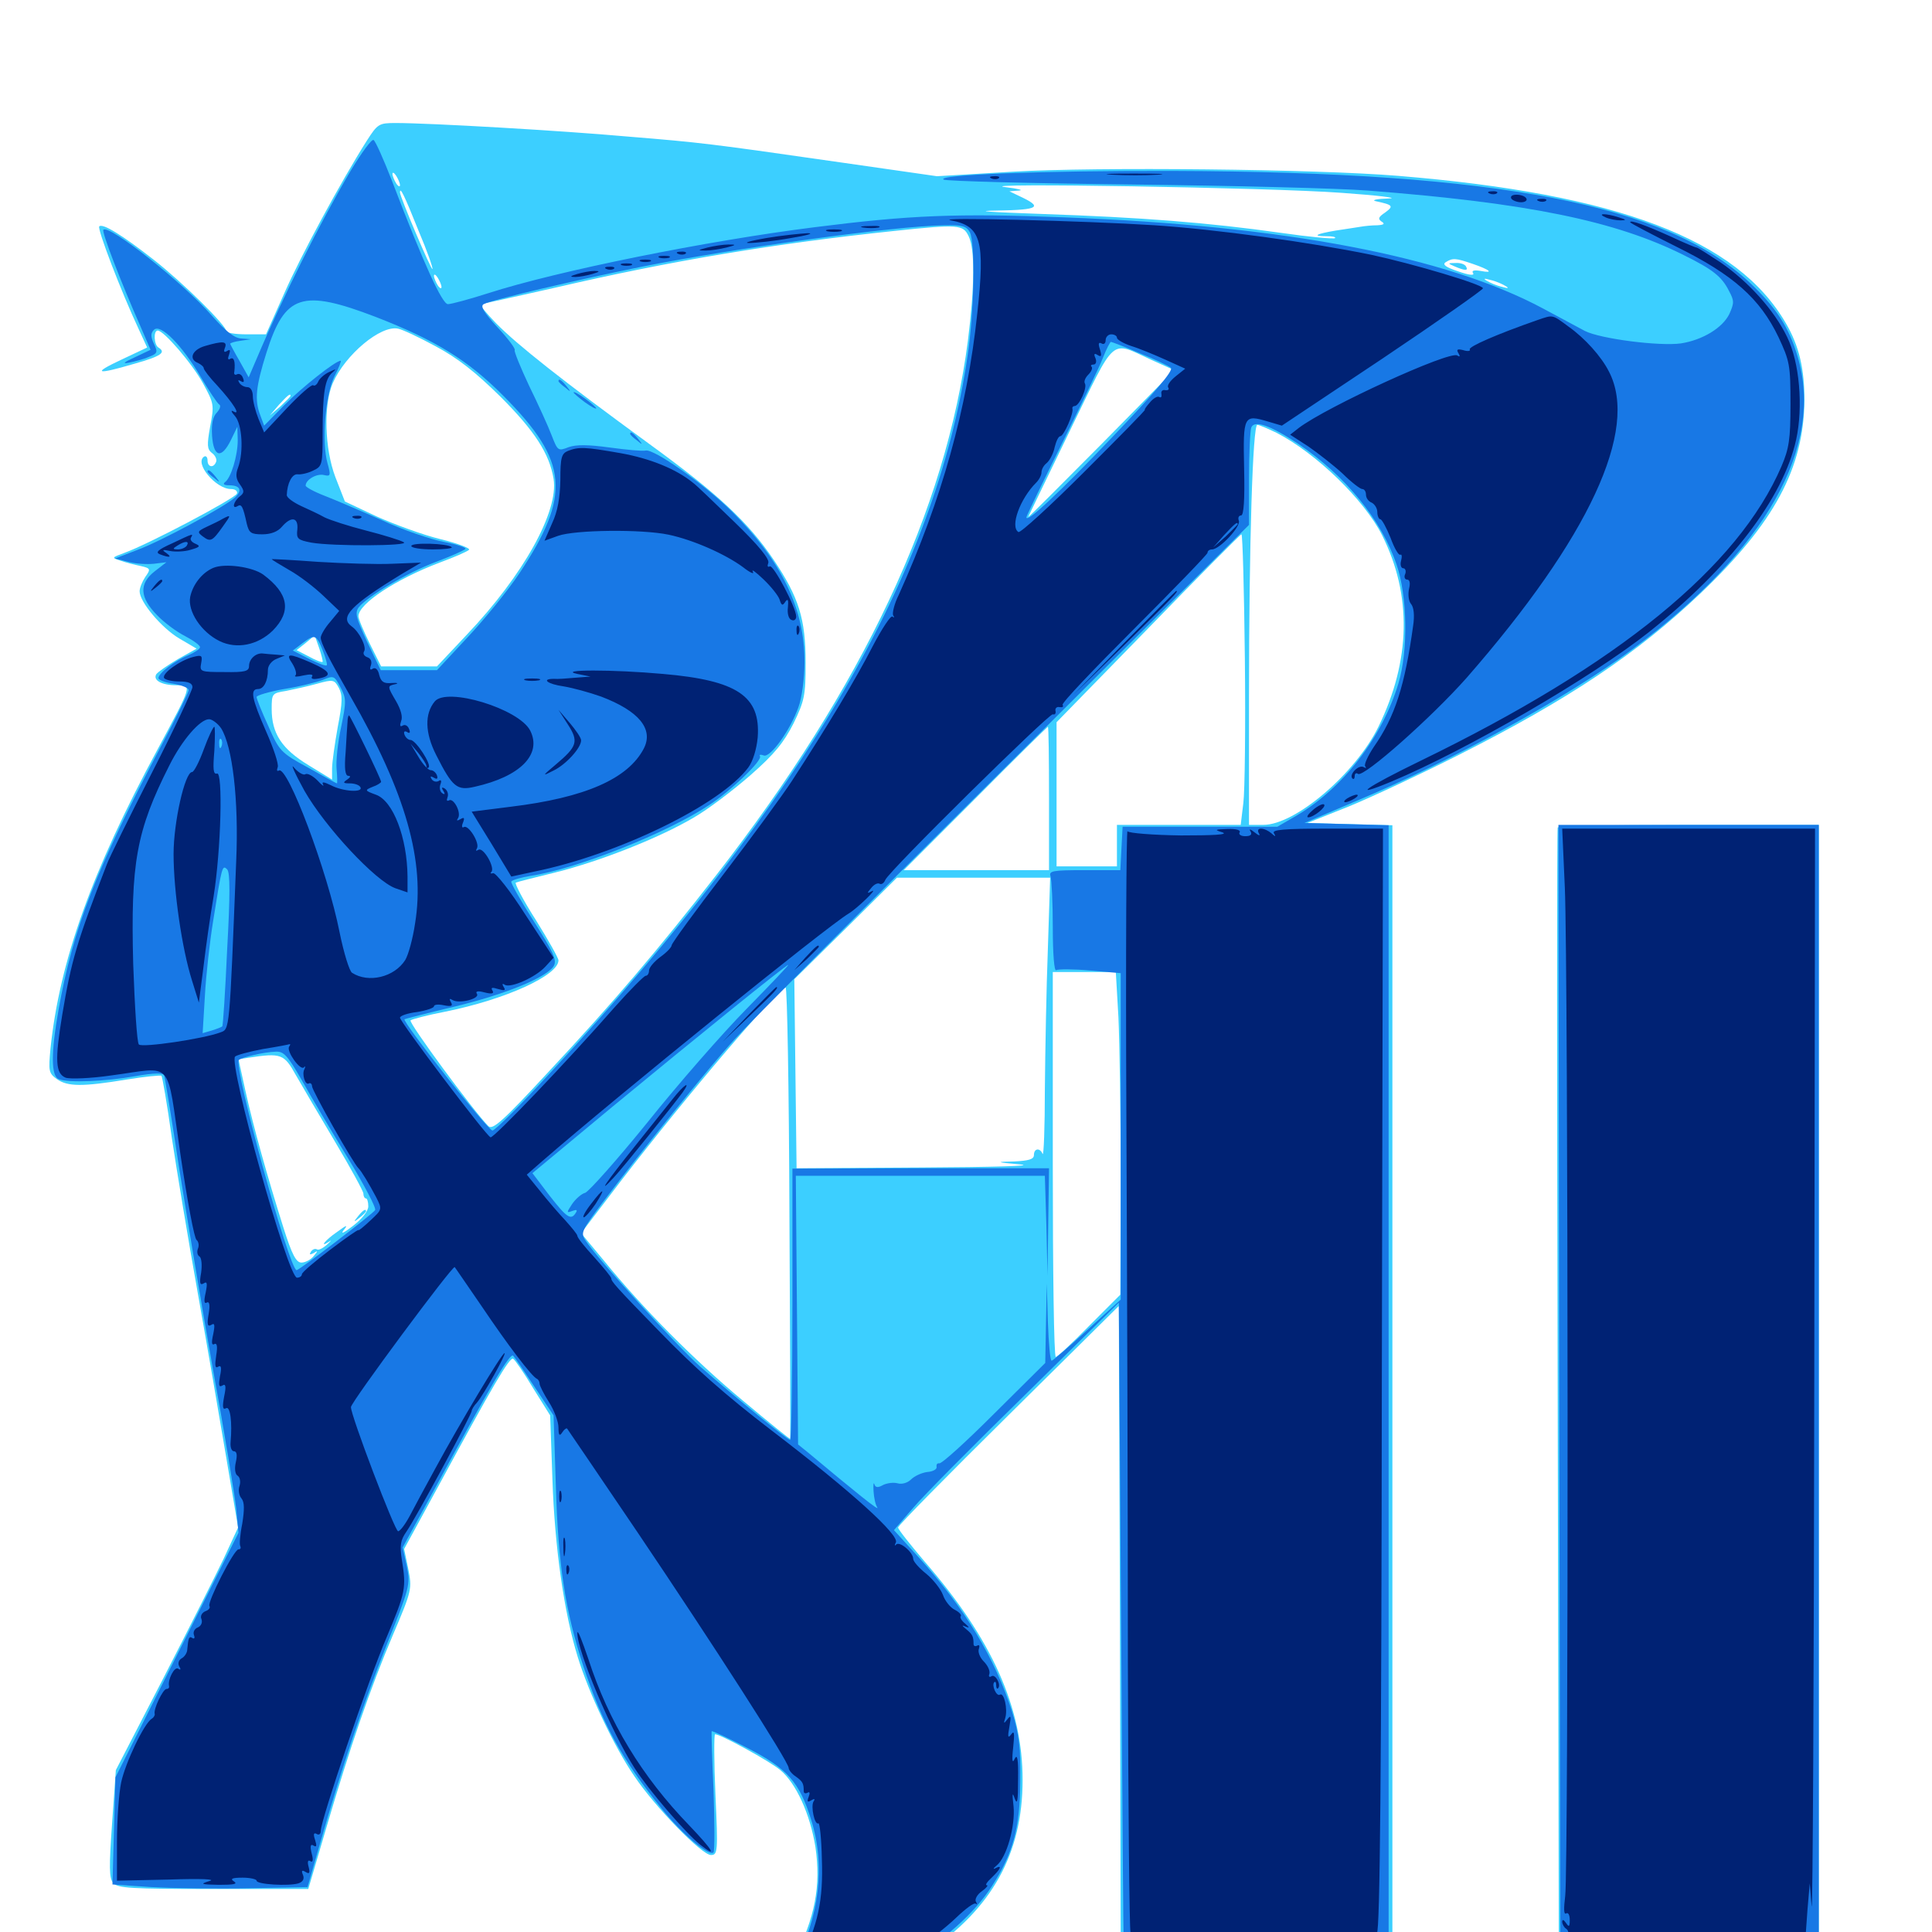 <svg xmlns="http://www.w3.org/2000/svg" viewBox="0 -1000 1000 1000">
	<path fill="#3ccfff" d="M189.844 -927.148C176.367 -905.859 155.664 -867.578 147.07 -848.047L137.695 -826.953H127.539C121.875 -826.953 117.188 -827.734 117.188 -828.516C117.188 -831.445 94.727 -853.711 79.492 -865.625C63.281 -878.32 53.125 -884.57 51.367 -882.812C50.195 -881.641 62.891 -848.633 71.68 -829.883L76.172 -820.117L62.891 -813.867C47.461 -806.641 49.609 -805.859 69.531 -811.719C83.398 -815.625 86.133 -817.578 82.031 -820.117C79.688 -821.484 79.297 -828.906 81.641 -828.906C84.766 -828.906 99.414 -811.914 105.078 -801.562C110.742 -791.211 110.938 -790.43 108.789 -779.297C107.031 -769.531 107.227 -767.578 109.57 -765.625C111.328 -764.453 112.305 -762.305 111.914 -761.133C110.742 -757.617 107.422 -758.008 107.422 -761.719C107.422 -763.281 106.641 -764.258 105.664 -763.672C100.391 -760.352 111.719 -746.875 119.531 -746.875C121.68 -746.875 123.047 -745.898 122.656 -744.531C121.68 -741.992 76.562 -718.164 64.453 -713.867C57.617 -711.328 57.617 -711.328 62.5 -709.766C65.234 -708.789 69.922 -707.617 72.852 -707.031C77.93 -705.859 78.125 -705.469 75.195 -701.367C73.633 -699.023 72.266 -695.703 72.266 -693.945C72.266 -688.477 83.594 -675 92.773 -669.531L101.758 -664.258L91.992 -658.789C86.719 -655.664 81.641 -652.148 80.859 -650.977C79.102 -647.852 83.789 -645.312 91.406 -645.312C99.609 -645.312 99.609 -645.703 81.445 -611.914C47.461 -549.023 30.859 -502.344 26.172 -457.617C25 -445.508 25.195 -444.531 29.492 -441.406C35.156 -437.5 42.773 -437.5 65.43 -441.211C75 -442.773 83.203 -443.555 83.594 -443.164C83.984 -442.773 86.523 -428.516 88.867 -411.523C91.406 -394.531 97.461 -358.203 102.344 -330.859C107.227 -303.516 113.867 -264.844 117.188 -245.117L123.242 -209.375L115.82 -193.359C111.719 -184.766 97.461 -156.445 84.18 -130.664L59.961 -83.789L58.008 -56.055C56.445 -33.984 56.445 -27.734 58.594 -25.391C60.742 -22.656 67.969 -22.266 110.352 -22.266H159.57L168.945 -54.102C181.25 -95.898 191.406 -125.586 203.516 -154.102C213.281 -176.953 213.281 -177.734 211.328 -187.891L209.18 -198.242L226.953 -230.859C255.078 -282.812 263.867 -297.852 265.625 -296.68C266.602 -296.094 271.289 -289.258 275.977 -281.445L284.766 -267.383L285.938 -234.18C287.109 -199.023 291.992 -165.039 299.023 -142.383C304.688 -123.828 317.969 -95.703 328.32 -80.664C339.062 -64.648 363.281 -39.844 367.969 -39.844C371.484 -39.844 371.68 -41.406 370.312 -71.094C369.531 -88.281 369.531 -102.344 370.117 -102.344C373.047 -102.344 398.633 -88.281 403.906 -83.789C412.109 -76.953 419.336 -60.938 422.07 -43.945C425 -24.023 421.875 -7.422 410.938 14.258C403.32 29.102 402.539 31.445 405.078 33.984C411.914 40.82 454.297 27.539 479.492 10.742C513.477 -11.914 529.297 -40.625 529.297 -78.711C529.297 -116.211 513.477 -151.562 478.711 -191.602C471.094 -200.586 464.844 -208.398 464.844 -209.375C464.844 -210.352 490.625 -236.523 522.07 -267.578L579.102 -324.023L579.688 -159.57L580.078 5.078H650.391H720.703V-283.984V-572.852L698.828 -573.438L676.758 -574.023L698.242 -582.617C710.156 -587.5 735.547 -599.414 754.883 -609.18C812.109 -638.086 847.656 -661.914 880.273 -692.969C918.359 -729.297 933.594 -757.617 933.984 -792.773C933.984 -808.984 931.25 -820.898 924.414 -832.617C899.219 -876.172 837.5 -899.609 723.633 -908.984C681.055 -912.5 567.773 -913.672 524.219 -911.133L484.961 -908.789L437.305 -915.625C366.602 -925.781 363.281 -926.172 325.195 -929.297C290.43 -932.422 222.266 -936.328 204.883 -936.328C196.094 -936.328 195.508 -935.938 189.844 -927.148ZM236.914 -931.055C238.086 -931.641 236.719 -932.031 233.398 -932.031C230.273 -932.031 229.102 -931.641 231.055 -931.055C232.812 -930.664 235.547 -930.664 236.914 -931.055ZM275.977 -929.102C278.32 -929.492 275.977 -929.883 270.508 -929.883C265.234 -929.883 263.086 -929.492 266.211 -929.102C269.141 -928.711 273.438 -928.711 275.977 -929.102ZM303.32 -927.148C304.492 -927.734 303.125 -928.125 299.805 -928.125C296.68 -928.125 295.508 -927.734 297.461 -927.148C299.219 -926.758 301.953 -926.758 303.32 -927.148ZM207.031 -904.102C207.031 -903.125 206.055 -903.516 205.078 -905.078C204.102 -906.641 203.125 -908.984 203.125 -909.961C203.125 -911.133 204.102 -910.547 205.078 -908.984C206.055 -907.422 207.031 -905.273 207.031 -904.102ZM694.336 -900.195C713.672 -898.828 724.609 -897.461 718.75 -897.266C712.891 -897.07 709.766 -896.484 711.914 -895.898C721.094 -893.945 721.484 -893.359 716.992 -890.039C713.477 -887.695 713.086 -886.719 715.039 -885.352C716.992 -884.18 716.406 -883.594 712.891 -883.398C710.156 -883.398 706.25 -883.008 704.102 -882.617C701.953 -882.227 696.289 -881.445 691.406 -880.664C681.055 -878.906 678.906 -877.734 686.523 -877.734C689.648 -877.734 691.602 -877.344 691.016 -876.758C690.43 -876.172 677.734 -877.344 662.891 -879.492C625.586 -884.766 590.82 -887.5 539.062 -889.258C511.719 -890.234 503.125 -890.82 516.211 -891.016C538.086 -891.406 540.039 -892.773 527.344 -898.633L522.461 -900.977L527.344 -901.367C530.078 -901.562 526.953 -902.344 520.508 -903.125C500.391 -905.469 657.422 -902.93 694.336 -900.195ZM216.602 -880.664C221.094 -870.117 224.219 -861.133 223.828 -860.742C223.242 -859.961 207.031 -898.047 207.031 -900.391C207.031 -903.516 209.18 -899.219 216.602 -880.664ZM425.195 -884.375C425.977 -884.961 424.805 -885.547 422.656 -885.352C420.508 -885.352 419.922 -884.766 421.484 -884.18C422.852 -883.594 424.609 -883.789 425.195 -884.375ZM501.367 -877.734C504.688 -871.094 504.492 -851.562 500.977 -823.633C489.648 -736.133 446.68 -644.727 370.898 -547.266C340.625 -508.398 317.773 -481.445 284.18 -445.508C260.156 -419.531 254.883 -414.844 252.734 -417.188C245.312 -424.609 211.328 -470.703 212.5 -471.875C213.281 -472.461 221.289 -474.609 230.469 -476.367C261.523 -482.617 289.062 -495.117 289.062 -502.93C289.062 -504.102 283.789 -513.477 277.344 -523.828C270.703 -534.18 266.211 -542.969 266.992 -543.164C267.773 -543.555 277.148 -545.898 287.5 -548.438C310.938 -554.297 341.406 -566.406 358.984 -576.758C366.211 -580.859 379.297 -590.82 388.281 -598.633C400.977 -609.766 405.664 -615.625 410.742 -625.586C416.406 -637.305 416.992 -640.039 416.992 -657.031C416.992 -679.688 413.477 -690.82 400.391 -710.352C387.305 -729.688 371.484 -744.531 335.938 -770.312C291.211 -802.93 267.773 -821.484 256.836 -832.617C251.562 -838.086 247.852 -842.578 248.633 -842.578C249.414 -842.578 266.992 -846.484 287.695 -851.172C347.266 -865.039 401.562 -874.023 462.891 -880.469C496.289 -883.984 498.438 -883.789 501.367 -877.734ZM699.805 -874.414C700.977 -875 700 -875.391 697.266 -875.391C694.531 -875.391 693.555 -875 694.922 -874.414C696.094 -874.023 698.438 -874.023 699.805 -874.414ZM711.523 -872.461C712.695 -873.047 711.328 -873.438 708.008 -873.438C704.883 -873.438 703.711 -873.047 705.664 -872.461C707.422 -872.07 710.156 -872.07 711.523 -872.461ZM729.883 -872.656C730.664 -873.242 729.492 -873.828 727.344 -873.633C725.195 -873.633 724.609 -873.047 726.172 -872.461C727.539 -871.875 729.297 -872.07 729.883 -872.656ZM720.117 -870.703C720.898 -871.289 719.727 -871.875 717.578 -871.68C715.43 -871.68 714.844 -871.094 716.406 -870.508C717.773 -869.922 719.531 -870.117 720.117 -870.703ZM727.93 -868.75C728.711 -869.336 727.539 -869.922 725.391 -869.727C723.242 -869.727 722.656 -869.141 724.219 -868.555C725.586 -867.969 727.344 -868.164 727.93 -868.75ZM739.258 -867.969C741.797 -868.945 741.992 -869.727 740.234 -869.727C738.672 -869.727 735.547 -868.945 733.398 -867.969C730.859 -866.992 730.664 -866.211 732.422 -866.211C733.984 -866.211 737.109 -866.992 739.258 -867.969ZM743.555 -864.844C744.336 -865.43 743.164 -866.016 741.016 -865.82C738.867 -865.82 738.281 -865.234 739.844 -864.648C741.211 -864.062 742.969 -864.258 743.555 -864.844ZM762.109 -863.477C771.289 -860.352 773.438 -858.398 766.406 -859.766C762.891 -860.352 761.523 -859.961 762.5 -858.594C763.281 -857.227 760.156 -857.617 754.688 -859.57C748.242 -861.719 746.484 -863.086 748.242 -864.258C751.953 -866.602 753.516 -866.406 762.109 -863.477ZM228.516 -851.367C228.516 -850.391 227.539 -850.781 226.562 -852.344C225.586 -853.906 224.609 -856.25 224.609 -857.227C224.609 -858.398 225.586 -857.812 226.562 -856.25C227.539 -854.688 228.516 -852.539 228.516 -851.367ZM779.297 -851.953C781.25 -850.781 780.664 -850.586 777.344 -851.562C774.609 -852.148 771.094 -853.711 769.531 -854.688C767.578 -855.859 768.164 -856.055 771.484 -855.078C774.219 -854.492 777.734 -852.93 779.297 -851.953ZM225.586 -820.703C236.914 -814.648 246.094 -807.422 258.984 -794.727C276.758 -776.953 284.375 -765.234 286.523 -752.148C289.258 -735.352 270.898 -702.344 241.797 -671.68L226.172 -655.078H211.719H197.266L191.406 -666.797C188.281 -673.242 185.547 -679.492 185.547 -681.055C185.547 -687.5 204.883 -700.195 227.539 -708.789C234.961 -711.523 241.797 -714.453 242.773 -715.43C243.555 -716.211 236.914 -718.75 228.125 -720.898C219.141 -723.047 204.297 -728.516 195.117 -732.617L178.516 -740.43L173.633 -752.93C167.969 -767.773 167.383 -790.43 172.266 -801.758C178.711 -816.406 197.07 -831.836 206.055 -829.883C208.203 -829.492 216.992 -825.391 225.586 -820.703ZM596.094 -813.672L607.812 -808.398L570.117 -770.117C549.219 -749.023 532.227 -732.031 532.227 -732.422C532.227 -732.617 541.992 -752.734 553.711 -776.953C578.125 -826.953 574.219 -823.633 596.094 -813.672ZM150.391 -795.117C150.391 -794.727 148.047 -792.383 145.117 -789.648L139.648 -784.961L144.336 -790.43C148.828 -795.312 150.391 -796.68 150.391 -795.117ZM660.742 -775.977C681.25 -765.43 706.25 -741.211 715.43 -722.852C730.859 -691.992 730.273 -658.203 713.477 -623.828C701.562 -599.609 670.508 -573.047 653.906 -573.047H646.484V-640.039C646.484 -718.945 648.438 -780.078 650.781 -780.078C651.758 -780.078 656.25 -778.125 660.742 -775.977ZM644.336 -659.375C644.727 -624.219 644.336 -590.43 643.555 -584.375L642.188 -573.047H610.156H578.125V-562.305V-551.562H562.5H546.875V-588.867V-626.172L594.336 -674.805C620.312 -701.562 641.992 -723.438 642.578 -723.438C643.164 -723.438 643.945 -694.727 644.336 -659.375ZM166.992 -657.422C166.602 -657.031 163.477 -658.203 159.961 -660.156L153.516 -663.477L158.203 -667.188L162.891 -671.094L165.234 -664.453C166.406 -660.938 167.188 -657.812 166.992 -657.422ZM174.805 -623.633C173.242 -614.844 171.875 -605.273 171.875 -602.148V-596.484L159.766 -603.906C145.898 -612.305 140.625 -620.312 140.625 -633.008C140.625 -641.016 140.82 -641.211 148.047 -642.383C151.953 -643.164 159.18 -644.727 164.062 -646.094C172.461 -648.438 173.047 -648.242 175.391 -643.945C177.344 -640.234 177.344 -636.719 174.805 -623.633ZM542.969 -586.719V-549.609H505.469H467.773L504.883 -586.719C525.195 -607.227 542.188 -623.828 542.383 -623.828C542.773 -623.828 542.969 -607.227 542.969 -586.719ZM542.383 -509.18C541.602 -488.867 541.016 -456.25 540.82 -436.328C540.82 -416.406 540.234 -401.367 539.648 -402.734C538.281 -406.055 535.156 -405.664 535.156 -402.148C535.156 -400 532.617 -399.219 525 -398.828C515.039 -398.633 515.234 -398.438 528.32 -397.266C535.938 -396.484 512.891 -395.898 477.148 -395.703L412.305 -395.312L411.719 -444.141L411.133 -493.164L437.695 -519.336L464.258 -545.703H503.906H543.555ZM578.906 -473.438C579.492 -460.547 580.078 -423.047 580.078 -390.039L579.883 -329.883L563.867 -313.867C555.078 -304.883 547.266 -297.656 546.484 -297.656C545.508 -297.656 544.922 -342.578 544.922 -397.266V-496.875H561.133H577.539ZM408.594 -372.461C408.984 -308.203 409.18 -255.469 408.984 -255.273C408.984 -254.883 397.852 -263.867 384.57 -275C359.57 -295.703 332.422 -323.047 312.305 -347.852L300.781 -361.719L321.484 -388.867C356.445 -434.18 402.734 -488.477 406.641 -488.867C407.422 -489.062 408.398 -436.523 408.594 -372.461ZM153.125 -443.555C156.25 -438.086 165.43 -422.461 173.438 -408.984C181.445 -395.508 188.086 -383.398 188.086 -382.227C188.086 -380.859 188.672 -379.688 189.453 -379.688C190.039 -379.688 190.625 -377.93 190.625 -375.586C190.625 -373.242 187.5 -369.141 182.617 -365.43C178.32 -362.109 176.172 -360.938 177.734 -363.086C180.273 -366.211 179.688 -366.211 174.414 -362.305C168.359 -358.203 164.844 -353.711 170.508 -357.422C171.875 -358.398 171.289 -357.617 169.336 -355.859C167.188 -353.906 164.844 -352.734 164.062 -353.32C163.086 -353.906 161.719 -353.32 160.938 -352.148C159.961 -350.586 160.352 -350.391 162.305 -351.367C164.648 -352.93 164.648 -352.539 162.305 -349.805C160.938 -348.047 158.008 -346.484 156.055 -346.484C153.32 -346.484 151.172 -350.391 146.68 -364.648C138.672 -390.039 131.055 -416.992 126.953 -435.742L123.438 -451.758L128.711 -452.539C145.508 -455.078 147.07 -454.492 153.125 -443.555ZM752.93 -862.109C758.398 -859.766 760.156 -859.766 758.789 -862.109C758.203 -863.281 755.664 -864.062 753.32 -863.867C749.219 -863.867 749.219 -863.672 752.93 -862.109ZM185.352 -370.508C182.812 -367.383 183.008 -367.188 186.133 -369.727C187.891 -371.094 189.453 -372.656 189.453 -373.047C189.453 -374.609 187.891 -373.633 185.352 -370.508ZM806.25 -571.68C805.859 -570.703 805.859 -440.625 806.25 -282.422L806.836 5.078H874.023H941.406V-283.984V-573.047H874.219C837.109 -573.047 806.641 -572.461 806.25 -571.68Z"/>
	<path fill="#1878e5" d="M181.445 -911.523C165.43 -884.375 146.875 -847.461 132.812 -814.258L128.711 -804.688L124.023 -813.086C121.289 -817.773 119.141 -821.875 119.141 -822.07C119.141 -822.461 121.484 -823.242 124.609 -823.633L129.883 -824.414L124.805 -824.805C121.289 -825 116.797 -828.516 109.57 -836.719C94.727 -853.711 56.445 -883.984 53.516 -881.055C52.539 -880.078 62.5 -854.102 73.047 -830.273L77.93 -818.945L69.727 -815.039C64.062 -812.5 63.086 -811.523 66.797 -812.305C69.727 -812.891 74.414 -814.062 76.953 -815.234C81.445 -816.992 81.836 -817.578 79.688 -822.07C77.93 -825.781 77.93 -827.539 79.688 -829.297C83.008 -832.617 94.141 -821.484 103.906 -804.883C108.203 -797.656 112.5 -791.211 113.477 -790.625C114.453 -790.039 113.867 -788.281 112.305 -786.523C110.156 -784.375 109.375 -780.664 109.766 -774.414C110.547 -763.281 114.648 -762.305 119.531 -772.266L122.852 -779.102L123.047 -772.07C123.047 -764.062 119.531 -752.539 116.406 -750.391C115.234 -749.414 116.016 -748.828 118.555 -748.828C124.414 -748.828 125.586 -746.094 121.484 -742.383C115.625 -737.305 83.398 -719.922 71.289 -715.43L59.57 -710.938L66.406 -709.18C70.117 -708.203 75.977 -707.812 79.688 -708.203L86.133 -708.984L80.078 -704.297C71.875 -697.852 72.266 -690.82 81.25 -681.641C84.961 -677.734 91.602 -672.852 95.898 -670.703C100 -668.555 103.516 -666.016 103.516 -665.039C103.516 -664.062 100.781 -662.305 97.656 -660.938C90.43 -658.008 82.031 -651.562 82.031 -649.023C82.031 -648.047 85.547 -646.68 89.844 -646.094C94.141 -645.312 97.656 -643.945 97.656 -642.773C97.656 -641.797 91.406 -628.906 83.594 -614.258C49.609 -550 37.695 -519.141 30.273 -477.148C26.367 -455.078 26.367 -442.969 30.469 -441.406C35.547 -439.453 54.688 -440.234 69.922 -442.969C80.078 -444.727 84.57 -444.727 84.961 -443.359C85.352 -442.188 88.867 -421.094 92.578 -396.289C96.484 -371.68 104.297 -324.414 110.156 -291.602C116.211 -258.594 121.484 -225.977 122.266 -219.141L123.438 -206.641L91.602 -143.359L59.766 -80.078L58.984 -52.344L58.203 -24.609L78.32 -23.242C89.453 -22.656 112.305 -22.266 128.906 -22.656L159.18 -23.242L165.625 -45.703C177.539 -87.109 187.5 -116.602 200 -148.242C212.109 -178.516 212.5 -179.688 210.547 -189.258L208.398 -199.023L226.562 -232.227C254.492 -283.789 264.062 -300 265.625 -298.242C266.406 -297.461 271.484 -290.039 276.758 -282.031L286.523 -267.383L287.695 -231.25C288.867 -189.844 292.578 -166.406 301.758 -138.086C311.914 -107.422 321.68 -89.648 342.578 -63.672C353.125 -50.586 366.992 -38.867 369.336 -41.211C369.922 -42.188 369.922 -56.445 369.336 -73.047C368.555 -89.648 368.164 -103.711 368.359 -103.906C368.555 -104.297 376.953 -100.391 386.719 -95.312C407.617 -84.57 413.867 -77.539 419.922 -57.812C427.344 -34.18 424.023 -7.422 411.133 16.406C401.367 33.984 401.758 35.156 416.602 33.789C450.977 30.859 495.117 4.688 513.477 -23.828C524.414 -40.82 527.93 -53.906 528.125 -77.93C528.32 -95.312 527.539 -102.148 523.828 -114.062C515.234 -141.406 499.219 -167.969 474.805 -194.727L462.695 -208.008L472.656 -219.531C477.93 -225.781 504.102 -252.148 530.859 -278.32L579.102 -325.781L580.273 -160.742C580.859 -70.117 581.445 4.297 581.641 4.492C581.836 4.883 612.891 5.078 650.391 5.078H718.75V-283.984V-572.852L696.875 -573.438L675.195 -574.023L702.344 -585.547C751.367 -606.055 811.719 -639.258 845.117 -664.062C913.867 -715.039 944.336 -768.75 930.469 -815.43C925.977 -830.664 919.336 -840.82 905.469 -853.906C862.305 -894.141 776.172 -910.938 607.422 -911.523C540.625 -911.719 483.789 -909.57 488.477 -907.031C490.039 -906.25 533.789 -905.078 585.938 -904.492C638.086 -903.906 692.969 -902.539 708.008 -901.367C790.82 -894.922 835.938 -885.742 871.484 -867.969C886.523 -860.547 891.211 -856.836 894.922 -849.414C897.656 -844.336 897.656 -843.164 895.117 -837.5C891.602 -830.273 881.25 -824.023 870.117 -822.266C858.984 -820.703 828.32 -824.609 820.312 -828.711C816.602 -830.664 806.836 -835.938 798.828 -840.234C748.633 -867.188 665.234 -883.203 550.781 -887.5C495.312 -889.648 471.289 -888.672 421.875 -882.422C365.82 -875.391 288.477 -859.766 252.734 -848.242C242.969 -845.117 233.594 -842.578 231.836 -842.578C228.906 -842.578 219.531 -862.891 202.93 -906.25C198.633 -917.383 194.336 -926.953 193.359 -927.539C192.383 -928.125 187.109 -920.898 181.445 -911.523ZM501.953 -879.883C504.883 -874.219 504.297 -839.062 500.781 -815.625C484.18 -703.125 417.383 -588.281 285.742 -445.703C270.117 -428.711 256.25 -414.844 254.883 -414.844C252.539 -414.844 208.008 -471.289 209.375 -472.461C209.766 -472.656 221.094 -475.586 234.961 -478.906C261.719 -485.352 283.594 -494.336 286.719 -500.195C288.281 -503.125 286.328 -507.422 276.367 -523.047C269.531 -533.789 264.258 -542.969 264.648 -543.75C265.234 -544.531 269.727 -545.898 274.805 -546.68C298.438 -550.195 345.508 -568.945 367.188 -583.398C378.516 -590.82 394.727 -606.445 393.359 -608.594C392.773 -609.375 393.75 -609.57 395.312 -608.984C398.633 -607.617 408.984 -621.875 413.281 -633.984C415.039 -638.672 416.406 -648.828 416.406 -657.227C416.602 -684.766 404.492 -709.766 378.711 -735.352C364.258 -749.609 338.477 -767.773 334.18 -766.797C332.617 -766.406 324.219 -767.188 315.625 -768.359C304.297 -769.922 298.242 -769.922 294.336 -768.555C288.867 -766.406 288.672 -766.602 285.547 -774.609C283.789 -779.297 278.516 -790.82 273.828 -800.391C269.336 -809.961 266.016 -818.164 266.406 -818.75C266.992 -819.336 263.086 -824.609 257.617 -830.469C250.391 -838.281 248.438 -841.602 250.391 -842.578C254.102 -844.727 299.219 -855.273 332.031 -861.914C379.883 -871.484 463.086 -883.008 488.672 -883.398C497.852 -883.594 500.195 -883.008 501.953 -879.883ZM194.531 -835.938C225.195 -824.023 242.188 -813.672 260.742 -794.922C294.336 -761.133 295.703 -743.75 268.75 -703.125C262.891 -694.336 250.977 -679.688 242.188 -670.312L226.172 -653.125H211.719H197.07L190.039 -667.773C184.18 -680.469 183.594 -682.812 185.742 -685.742C190.625 -691.602 210.742 -703.516 225.195 -708.984C233.008 -711.914 240.039 -715.039 240.82 -715.82C241.797 -716.406 236.719 -718.164 229.688 -719.531C222.656 -720.898 208.398 -725.781 197.852 -730.664C187.305 -735.352 174.023 -741.016 168.555 -743.164C162.891 -745.312 158.203 -747.852 158.203 -748.633C158.203 -751.758 164.062 -755.078 167.773 -754.102C171.094 -753.32 171.289 -753.906 169.531 -760.156C166.406 -771.289 168.359 -795.508 173.047 -805.078C175.391 -809.57 176.758 -813.281 176.367 -813.281C173.633 -813.281 156.445 -799.609 147.266 -790.43L136.719 -779.688L134.766 -784.961C131.641 -792.969 132.422 -800 137.891 -817.383C147.461 -847.656 156.25 -850.586 194.531 -835.938ZM589.844 -817.188C597.656 -814.062 605.078 -810.547 606.055 -809.57C607.422 -808.203 597.461 -796.484 576.367 -774.414C547.656 -744.336 531.25 -729.102 531.25 -732.227C531.25 -732.812 539.453 -749.805 549.414 -769.922C559.375 -790.039 569.141 -810.156 570.898 -814.844C572.656 -819.336 574.609 -823.047 575 -823.047C575.391 -823.047 582.227 -820.508 589.844 -817.188ZM671.875 -770.312C696.484 -753.711 715.039 -730.859 722.852 -707.812C728.516 -691.211 728.906 -663.281 723.828 -646.289C715.43 -618.359 695.117 -591.992 670.898 -577.734L661.133 -572.07H621.094H581.055L580.469 -560.938L579.883 -549.609H561.133C544.922 -549.609 542.773 -549.219 543.75 -546.484C544.336 -544.727 544.922 -532.812 544.922 -520.117C544.922 -505.859 545.703 -497.07 546.68 -497.852C547.852 -498.438 555.664 -498.438 564.258 -497.656L580.078 -496.289V-411.914V-327.344L562.695 -311.523C553.125 -302.734 544.922 -295.703 544.336 -295.703C543.555 -295.703 542.773 -304.688 542.383 -315.82L541.797 -335.742L541.406 -315.039L541.016 -294.531L514.453 -268.164C500 -253.711 487.305 -242.188 486.133 -242.578C485.156 -242.773 484.57 -241.992 484.766 -240.82C485.156 -239.648 483.008 -238.281 479.883 -238.086C476.953 -237.695 473.242 -235.938 471.484 -234.18C469.727 -232.422 466.797 -231.641 464.648 -232.227C462.695 -232.812 459.375 -232.422 457.227 -231.445C454.492 -229.883 453.125 -229.883 452.539 -231.836C452.148 -233.008 451.953 -231.445 452.148 -228.125C452.344 -224.805 453.125 -221.094 454.102 -219.727C455.273 -217.578 442.969 -227.539 418.164 -248.242L413.086 -252.344L412.5 -321.875L411.914 -391.406H476.367H540.82L541.602 -365.625L542.188 -339.648L542.578 -367.578L542.969 -395.312H476.562L410.156 -395.117V-325C410.156 -286.328 409.57 -254.688 408.984 -254.688C407.617 -254.688 381.055 -276.367 362.5 -292.578C350 -303.711 309.57 -348.047 303.125 -357.812C300.391 -361.914 300.977 -362.891 311.719 -377.344C331.445 -403.516 366.406 -446.875 380.078 -461.914C387.305 -469.922 450.195 -533.008 519.922 -602.344L646.484 -728.32V-752.148C646.484 -765.234 647.07 -777.148 647.656 -778.711C649.219 -782.812 657.812 -779.688 671.875 -770.312ZM166.992 -663.477C168.555 -659.57 169.531 -656.055 169.141 -655.664C168.75 -655.078 164.648 -656.641 159.961 -658.984L151.562 -663.281L156.445 -666.992C162.891 -671.875 163.672 -671.68 166.992 -663.477ZM113.281 -656.836C113.281 -660.352 109.766 -660.938 107.422 -658.008C105.469 -655.469 105.664 -655.078 109.18 -655.078C111.328 -655.078 113.281 -655.859 113.281 -656.836ZM176.562 -623.633C174.805 -615.625 173.828 -605.859 174.219 -601.953C174.609 -597.852 174.609 -594.531 174.414 -594.531C174.023 -594.531 167.383 -598.242 159.375 -602.734C145.312 -610.352 144.531 -611.328 138.867 -624.219C135.547 -631.445 132.812 -638.281 132.812 -639.258C132.812 -640.039 139.258 -641.992 147.07 -643.359C154.688 -644.531 163.867 -646.875 166.992 -648.047C172.656 -650.391 173.047 -650.391 176.172 -644.336C179.297 -638.477 179.297 -636.914 176.562 -623.633ZM114.648 -613.672C114.062 -612.109 113.477 -612.695 113.477 -614.844C113.281 -616.992 113.867 -618.164 114.453 -617.383C115.039 -616.797 115.234 -615.039 114.648 -613.672ZM117.578 -508.594C116.602 -486.914 115.43 -468.945 115.039 -468.75C114.648 -468.359 112.109 -467.383 109.57 -466.602L104.883 -465.234L106.055 -484.57C106.641 -495.312 108.594 -512.695 110.352 -523.438C114.844 -551.758 115.039 -552.539 117.578 -550C119.141 -548.438 119.141 -536.719 117.578 -508.594ZM386.523 -477.93C374.023 -465.234 350.977 -438.867 335.352 -419.336C319.531 -399.805 304.883 -383.398 302.93 -382.617C300.781 -382.031 297.852 -379.297 296.094 -376.758C293.164 -372.266 293.164 -372.07 296.289 -373.242C298.438 -374.023 299.023 -373.828 298.047 -372.266C295.508 -368.164 293.359 -369.727 284.375 -381.25L275.586 -392.773L316.992 -427.148C360.547 -463.086 406.641 -500.391 408.008 -500.586C408.594 -500.781 398.828 -490.43 386.523 -477.93ZM156.25 -440.82C160.938 -432.422 171.68 -414.258 180.078 -400.586C188.477 -386.719 194.922 -374.609 194.141 -373.633C192.969 -371.68 155.078 -342.578 153.516 -342.578C149.805 -342.578 120.703 -448.242 123.633 -451.367C125.195 -452.734 136.523 -455.469 142.773 -455.664C146.875 -455.859 148.828 -453.711 156.25 -440.82ZM289.062 -802.734C289.062 -802.344 290.625 -800.781 292.578 -799.414C295.508 -796.875 295.703 -797.07 293.164 -800.195C290.625 -803.32 289.062 -804.297 289.062 -802.734ZM296.875 -796.875C296.875 -796.484 299.609 -794.141 302.734 -791.797C306.055 -789.453 308.594 -788.086 308.594 -788.672C308.594 -789.062 306.055 -791.406 302.734 -793.75C299.609 -796.094 296.875 -797.461 296.875 -796.875ZM326.172 -775.391C326.172 -775 327.734 -773.438 329.688 -772.07C332.617 -769.531 332.812 -769.727 330.273 -772.852C327.734 -775.977 326.172 -776.953 326.172 -775.391ZM107.422 -755.859C107.422 -755.469 108.984 -753.906 110.938 -752.539C113.867 -750 114.062 -750.195 111.523 -753.32C108.984 -756.445 107.422 -757.422 107.422 -755.859ZM807.031 -284.57L807.617 4.102L874.609 4.688L941.406 5.078V-283.984V-573.047H874.023H806.641Z"/>
	<path fill="#002274" d="M575.781 -909.57C568.945 -909.961 574.023 -910.156 586.914 -910.156C599.805 -910.156 605.273 -909.961 599.219 -909.57C592.969 -909.18 582.422 -909.18 575.781 -909.57ZM513.281 -907.617C511.719 -908.203 512.305 -908.789 514.453 -908.789C516.602 -908.984 517.773 -908.398 516.992 -907.812C516.406 -907.227 514.648 -907.031 513.281 -907.617ZM771.094 -899.805C769.531 -900.391 770.117 -900.977 772.266 -900.977C774.414 -901.172 775.586 -900.586 774.805 -900C774.219 -899.414 772.461 -899.219 771.094 -899.805ZM782.227 -897.266C782.812 -896.289 785.156 -895.312 787.305 -895.312C789.453 -895.312 790.625 -896.289 790.039 -897.266C789.453 -898.438 787.109 -899.219 784.961 -899.219C782.812 -899.219 781.641 -898.438 782.227 -897.266ZM796.484 -895.898C794.922 -896.484 795.508 -897.07 797.656 -897.07C799.805 -897.266 800.977 -896.68 800.195 -896.094C799.609 -895.508 797.852 -895.312 796.484 -895.898ZM831.055 -887.5C833.203 -886.523 836.719 -885.938 838.867 -885.938C841.992 -885.938 841.797 -886.328 837.891 -887.5C831.25 -889.648 826.172 -889.648 831.055 -887.5ZM492.188 -885.938C507.812 -883.008 509.961 -875.586 505.859 -837.891C500.586 -788.281 487.5 -741.602 465.234 -692.188C462.891 -687.5 461.719 -682.617 462.305 -681.445C463.086 -680.469 462.891 -680.078 461.914 -680.859C461.133 -681.641 456.445 -674.609 451.562 -665.234C443.164 -648.828 428.125 -623.828 409.961 -595.898C405.273 -588.672 389.258 -566.797 374.609 -547.656C359.766 -528.32 347.656 -511.719 347.656 -510.742C347.656 -509.766 345.117 -507.031 341.797 -504.688C338.672 -502.344 335.938 -499.219 335.938 -497.656C335.938 -496.094 335.156 -494.922 334.18 -494.922C333.398 -494.922 326.172 -487.695 318.359 -478.906C293.555 -450.586 255.469 -410.742 253.906 -411.328C251.562 -412.109 207.031 -471.094 207.031 -473.242C207.031 -474.219 210.938 -475.586 215.82 -476.172C220.703 -476.953 224.609 -478.32 224.609 -479.102C224.609 -480.078 226.953 -480.273 229.688 -479.688C233.594 -478.906 234.57 -479.297 233.398 -481.25C232.422 -483.008 232.617 -483.398 234.18 -482.422C237.5 -480.273 248.438 -483.008 246.875 -485.547C245.898 -486.914 247.266 -487.305 250.781 -486.328C254.688 -485.352 255.859 -485.742 254.883 -487.305C253.906 -488.867 254.688 -489.062 257.812 -488.086C261.133 -487.109 261.914 -487.305 260.742 -489.062C259.766 -490.625 259.961 -491.211 261.328 -490.234C264.453 -488.477 277.148 -494.141 282.227 -499.609L286.523 -504.297L272.07 -526.367C264.258 -538.672 256.641 -548.242 255.273 -548.047C254.102 -547.656 253.516 -548.047 254.297 -548.633C256.445 -550.781 250.195 -561.719 247.656 -560.156C246.289 -559.375 246.094 -559.57 246.875 -560.938C248.438 -563.672 242.383 -573.438 240.039 -571.875C239.062 -571.289 238.867 -572.461 239.648 -574.219C240.625 -576.758 240.234 -577.148 238.281 -575.977C236.523 -575 236.133 -575.195 237.109 -576.562C238.867 -579.492 234.766 -587.109 232.422 -585.742C231.25 -585.156 231.055 -585.742 231.641 -587.305C232.227 -588.867 231.641 -590.82 230.273 -591.797C228.711 -592.773 228.32 -592.383 229.492 -590.625C230.469 -589.062 230.273 -588.477 228.906 -589.453C227.734 -590.234 227.344 -592.188 227.93 -593.945C228.711 -595.898 228.32 -596.68 226.953 -595.703C225.781 -595.117 224.219 -595.508 223.438 -596.68C222.461 -598.242 222.852 -598.438 224.609 -597.461C226.172 -596.484 226.758 -596.875 226.172 -598.633C225.586 -600.195 224.219 -601.367 222.852 -601.367C221.68 -601.367 218.75 -604.492 216.602 -608.203L212.5 -615.039L216.602 -610.156C218.75 -607.422 220.703 -604.492 220.703 -603.516C220.703 -602.539 221.094 -602.148 221.875 -602.734C223.438 -604.297 215.234 -616.992 212.5 -616.992C211.328 -616.992 209.961 -618.164 209.375 -619.727C208.789 -621.289 209.375 -621.875 210.742 -621.094C212.109 -620.117 212.5 -620.898 211.719 -622.656C211.133 -624.414 209.57 -625.195 208.398 -624.414C207.031 -623.633 206.836 -624.414 207.617 -626.758C208.594 -628.906 207.422 -632.812 205.078 -636.914C200.391 -644.922 200.391 -644.922 204.688 -645.898C206.445 -646.289 205.664 -646.68 202.734 -646.484C198.633 -646.094 197.266 -647.07 196.289 -650.586C195.703 -653.516 194.336 -654.688 192.969 -653.906C191.602 -652.93 191.211 -653.516 191.992 -655.664C192.578 -657.422 191.992 -659.18 190.234 -659.766C188.477 -660.352 187.695 -661.719 188.477 -662.891C189.844 -665.039 186.133 -672.852 182.031 -675.781C175.586 -680.469 181.445 -686.719 208.008 -702.93L217.969 -708.789L203.125 -708.203C195.117 -707.812 177.734 -708.398 164.648 -709.18C151.367 -710.156 140.625 -710.742 140.625 -710.547C140.625 -710.352 144.727 -707.812 149.805 -704.883C155.078 -701.953 162.891 -695.898 167.383 -691.602L175.586 -683.789L170.898 -678.125C168.164 -675 166.016 -671.289 166.016 -669.922C166.016 -667.383 169.922 -659.57 181.445 -639.453C210.156 -589.453 220.117 -554.102 214.844 -522.07C213.672 -514.062 211.328 -505.664 209.766 -503.125C204.102 -494.141 190.625 -491.016 182.227 -496.484C180.859 -497.266 177.93 -506.836 175.781 -517.383C169.531 -549.023 148.828 -603.906 144.336 -601.172C143.359 -600.586 143.164 -601.367 143.75 -602.93C144.336 -604.492 141.602 -612.695 137.695 -621.484C130.273 -638.477 129.297 -643.359 133.594 -643.359C136.523 -643.359 138.672 -647.461 138.672 -653.32C138.672 -655.469 140.625 -658.008 143.164 -658.984L147.461 -660.742L143.164 -661.133C140.625 -661.328 137.5 -661.523 136.328 -661.719C132.617 -662.305 128.906 -658.984 128.906 -655.273C128.906 -652.539 126.758 -651.953 116.016 -652.148C103.711 -652.148 103.32 -652.344 104.102 -656.641C104.883 -660.742 104.492 -661.133 100 -659.961C93.164 -658.203 83.594 -651.367 84.961 -649.023C85.742 -648.047 89.258 -647.266 92.969 -647.266C97.656 -647.266 99.609 -646.289 99.609 -644.336C99.609 -642.773 90.234 -622.656 78.516 -599.805C66.992 -577.148 56.445 -555.859 55.273 -552.539C39.844 -512.695 36.914 -502.93 32.227 -474.805C28.32 -451.172 28.711 -444.336 33.984 -442.188C36.328 -441.406 46.875 -441.797 57.617 -443.359C90.43 -447.656 85.938 -452.93 93.359 -402.734C96.875 -378.906 100.586 -358.789 101.758 -358.203C102.734 -357.422 103.125 -355.469 102.539 -353.906C101.758 -352.148 102.148 -350.195 103.32 -349.609C104.297 -348.828 104.688 -345.312 104.102 -341.211C103.125 -335.742 103.516 -334.57 105.469 -335.742C107.227 -336.914 107.422 -335.742 106.445 -330.859C105.469 -326.562 105.664 -325 107.031 -325.781C108.398 -326.562 108.789 -324.609 108.008 -319.922C107.031 -314.453 107.422 -313.086 109.375 -314.258C111.133 -315.43 111.328 -314.258 110.352 -309.375C109.375 -305.078 109.57 -303.516 110.938 -304.297C112.305 -305.078 112.695 -303.125 111.914 -298.438C111.133 -293.164 111.328 -291.602 112.891 -292.578C114.453 -293.555 114.844 -292.188 113.867 -287.695C113.086 -283.008 113.281 -281.836 115.039 -282.812C116.797 -283.984 117.188 -282.617 116.016 -277.148C115.039 -271.875 115.234 -270.117 116.992 -271.094C119.141 -272.461 120.312 -263.867 119.336 -253.32C119.141 -250.781 119.922 -248.828 121.094 -248.828C122.656 -248.828 122.852 -246.68 122.07 -243.164C121.289 -239.844 121.68 -236.914 123.047 -236.133C124.219 -235.352 124.609 -233.008 124.023 -231.055C123.242 -228.906 123.633 -225.977 125 -224.414C126.562 -222.461 126.562 -218.75 125.391 -211.328C124.219 -205.664 123.828 -200.391 124.414 -199.609C124.805 -198.633 124.414 -198.047 123.438 -198.047C121.094 -198.047 107.227 -170.703 108.398 -168.75C108.984 -167.773 108.008 -166.602 106.25 -166.016C104.492 -165.234 103.516 -163.477 104.297 -161.914C104.883 -160.156 104.102 -158.398 102.344 -157.617C100.781 -157.031 99.805 -155.273 100.391 -153.711C100.977 -152.148 100.586 -151.562 99.609 -152.148C97.852 -153.32 97.461 -152.344 96.875 -145.703C96.68 -144.336 95.508 -142.383 93.945 -141.602C92.383 -140.625 91.992 -138.867 92.773 -137.5C93.75 -135.938 93.555 -135.352 92.188 -136.328C90.234 -137.5 86.719 -130.469 87.5 -127.344C87.695 -126.367 87.109 -125.781 86.133 -125.781C84.375 -125.781 79.297 -115.234 80.078 -112.891C80.273 -112.109 79.492 -110.938 78.516 -110.352C74.609 -108.008 64.844 -87.5 62.695 -77.344C61.523 -71.68 60.547 -57.812 60.547 -46.68V-26.562L87.5 -27.148C104.102 -27.734 112.109 -27.344 108.398 -26.367C103.32 -24.805 103.906 -24.609 113.281 -24.414C120.898 -24.414 123.242 -24.805 121.094 -26.172C118.945 -27.539 120.117 -28.125 125.586 -28.125C129.492 -28.125 132.812 -27.344 132.812 -26.562C132.812 -24.609 149.414 -23.633 154.492 -25.195C156.836 -25.977 157.617 -27.539 156.836 -29.492C155.859 -31.836 156.25 -32.227 158.203 -31.055C160.156 -29.883 160.547 -30.469 159.766 -33.594C158.984 -36.328 159.375 -37.5 160.547 -36.719C161.914 -35.742 162.305 -37.109 161.328 -40.625C160.352 -44.531 160.742 -45.703 162.305 -44.727C163.867 -43.75 164.062 -44.531 163.086 -47.656C162.109 -50.586 162.305 -51.562 163.867 -50.781C165.039 -50 166.016 -50.586 166.016 -52.344C166.016 -57.812 190.625 -130.469 200.195 -152.734C209.961 -175.977 210.352 -178.125 208.008 -192.578C206.836 -200 207.227 -202.734 210.352 -207.227C215.039 -213.867 244.141 -267.773 244.141 -269.727C244.141 -270.312 245.312 -272.461 246.875 -274.023C250.391 -278.125 262.305 -299.609 261.133 -299.609C259.766 -299.609 238.086 -263.477 225.391 -240.039C220.117 -230.469 214.062 -219.141 211.914 -215.039C209.57 -210.742 207.031 -207.422 206.055 -207.422C204.297 -207.617 181.641 -267.188 181.641 -271.68C181.641 -274.219 234.375 -345.312 235.352 -344.141C235.742 -343.75 241.797 -334.766 249.219 -324.023C262.891 -303.711 275.391 -287.305 277.93 -286.328C278.711 -285.938 279.297 -284.766 279.297 -283.789C279.297 -282.812 281.445 -278.516 284.18 -274.219C286.914 -269.922 289.062 -264.062 289.062 -261.133C289.062 -257.031 289.648 -256.445 291.016 -258.594C291.992 -260.156 293.164 -260.938 293.555 -260.547C293.945 -259.961 310.352 -235.938 329.883 -207.031C369.141 -148.828 408.203 -88.086 408.203 -84.961C408.203 -83.984 409.766 -81.836 411.914 -80.469C415.43 -77.93 416.016 -76.953 416.016 -72.852C416.016 -71.875 416.797 -71.484 417.969 -72.07C419.141 -72.852 419.336 -71.875 418.555 -69.922C417.578 -67.383 417.969 -66.992 419.922 -68.164C421.484 -69.141 422.07 -68.945 421.094 -67.578C419.531 -65.039 421.68 -55.078 423.633 -56.25C424.219 -56.641 425.195 -48.438 425.391 -37.891C426.172 -16.406 423.438 -3.711 414.062 15.039C410.938 21.094 408.984 26.562 409.57 27.344C410.352 27.93 409.766 28.516 408.594 28.516C407.227 28.516 406.25 29.297 406.25 30.469C406.25 33.398 419.922 32.812 431.836 29.297C441.992 26.367 461.719 17.578 465.82 14.453C466.992 13.477 471.875 10.156 476.953 6.836C481.836 3.711 490.039 -2.734 494.922 -7.422C499.805 -12.109 504.297 -15.43 505.078 -14.648C505.859 -14.062 505.859 -14.453 505.078 -15.82C504.492 -16.992 505.859 -19.531 508.203 -21.094C510.547 -22.852 511.719 -24.219 510.742 -24.219C509.766 -24.219 510.938 -25.977 513.281 -28.125C517.969 -32.617 518.945 -34.961 515.234 -33.008C513.867 -32.227 514.062 -33.008 515.82 -34.375C521.094 -38.672 525.586 -54.883 524.609 -65.039C523.828 -71.68 524.023 -72.656 525.195 -69.141C526.562 -65.43 526.953 -67.969 526.953 -78.906C527.148 -89.453 526.562 -92.383 525.195 -89.648C524.023 -86.914 523.633 -88.672 524.414 -95.508C525.195 -102.93 525 -104.492 523.438 -102.344C521.68 -100 521.484 -100.977 522.461 -106.25C523.438 -111.719 523.242 -112.5 521.484 -110.156C519.531 -107.617 519.336 -107.812 520.312 -110.742C521.68 -115.234 519.727 -124.219 517.578 -122.852C515.82 -121.68 513.086 -127.734 514.648 -129.297C515.234 -129.883 515.625 -129.102 515.625 -127.734C515.625 -126.367 516.016 -125.586 516.602 -126.172C518.359 -127.93 515.234 -133.594 513.281 -132.422C512.109 -131.641 511.523 -132.227 512.109 -133.594C512.5 -135.156 511.328 -137.891 509.18 -140.039C507.227 -141.992 506.055 -144.922 506.641 -146.484C507.227 -148.242 506.836 -148.828 505.859 -148.242C504.688 -147.656 503.906 -148.047 503.906 -149.023C503.906 -152.93 503.32 -154.102 500.195 -156.641C497.656 -158.789 497.656 -158.984 500 -158.008C501.953 -157.227 501.758 -157.617 499.609 -159.57C497.656 -161.133 496.68 -162.891 497.266 -163.477C497.852 -164.062 496.484 -165.625 494.141 -166.797C491.797 -167.969 489.062 -171.484 488.086 -174.414C486.914 -177.539 483.008 -182.422 479.492 -185.352C475.781 -188.281 472.656 -191.797 472.656 -193.164C472.656 -196.484 465.82 -202.344 463.867 -200.586C463.086 -199.609 462.891 -200.195 463.672 -201.562C465.82 -205.273 440.82 -227.93 399.414 -259.57C375.195 -278.125 359.57 -291.992 341.016 -311.133C318.75 -333.984 316.406 -336.719 316.406 -338.281C316.406 -339.062 312.305 -343.945 307.617 -349.219C302.734 -354.492 298.828 -359.375 298.828 -360.352C298.828 -361.133 295.898 -364.648 292.578 -368.359C289.062 -372.07 283.203 -378.906 279.492 -383.594L272.656 -391.992L280.469 -398.828C319.141 -432.422 427.539 -520.117 439.258 -527.148C443.555 -529.688 455.078 -540.82 451.172 -538.672C448.633 -537.305 448.633 -537.695 450.977 -540.43C452.344 -542.188 454.297 -543.164 455.273 -542.578C456.25 -541.992 457.617 -542.969 458.203 -544.531C459.961 -549.023 542.773 -630.664 544.922 -630.273C546.094 -629.883 546.68 -630.859 546.289 -632.227C546.094 -633.398 547.07 -634.375 548.438 -633.984C550 -633.789 550.586 -634.18 550 -635.156C549.414 -636.133 566.211 -653.711 587.109 -674.609C607.812 -695.312 625 -713.086 625 -713.867C625 -714.844 625.977 -715.625 627.344 -715.625C631.25 -715.625 642.383 -727.539 641.211 -730.469C640.625 -732.031 641.211 -733.203 642.383 -733.203C643.75 -733.203 644.336 -741.211 643.945 -757.617C643.359 -784.961 643.75 -785.547 656.25 -781.836L663.477 -779.688L715.625 -814.453C744.141 -833.594 767.578 -850 767.578 -850.781C767.578 -852.734 731.445 -863.477 709.57 -868.164C678.125 -874.609 629.883 -881.25 597.656 -883.398C560.938 -885.742 482.617 -887.695 492.188 -885.938ZM578.125 -825.195C578.125 -824.219 581.445 -822.266 585.547 -820.898C589.453 -819.727 597.461 -816.406 603.125 -813.867L613.477 -809.18L608.594 -805.273C605.664 -802.93 603.906 -800.391 604.688 -799.414C605.273 -798.438 604.688 -797.852 603.125 -798.047C601.758 -798.438 600.781 -797.461 601.172 -796.094C601.367 -794.531 600.977 -793.945 600 -794.531C599.023 -795.117 596.875 -793.75 595.117 -791.602C593.359 -789.648 592.188 -787.891 592.578 -787.891C593.164 -787.891 578.906 -773.438 561.133 -755.664C543.359 -737.891 528.125 -724.023 527.148 -724.609C522.656 -727.344 527.93 -741.797 536.328 -750.195C537.891 -751.758 539.062 -754.102 539.062 -755.469C539.062 -757.031 540.234 -759.18 541.797 -760.352C543.359 -761.719 545.312 -765.43 545.898 -768.555C546.68 -771.68 547.852 -774.219 548.828 -774.219C550.586 -774.219 555.859 -786.133 555.078 -788.477C554.883 -789.258 555.469 -789.844 556.25 -789.844C558.594 -789.844 562.891 -799.414 561.523 -801.562C560.938 -802.539 561.719 -804.492 563.281 -806.055C564.844 -807.617 565.625 -809.375 565.039 -810.156C564.258 -810.742 564.844 -811.328 566.016 -811.328C567.188 -811.328 567.773 -812.695 566.992 -814.648C566.016 -816.797 566.406 -817.383 568.164 -816.211C570.117 -815.039 570.312 -815.82 569.336 -819.141C568.359 -822.07 568.555 -823.047 570.117 -822.266C571.289 -821.484 572.266 -822.266 572.266 -823.828C572.266 -825.586 573.633 -826.953 575.195 -826.953C576.758 -826.953 578.125 -826.172 578.125 -825.195ZM640.625 -728.711C640.625 -728.32 637.695 -725.586 634.375 -722.266L627.93 -716.602L633.594 -723.047C639.062 -728.906 640.625 -730.273 640.625 -728.711ZM114.453 -623.047C120.312 -613.672 123.633 -586.133 122.266 -554.492C118.75 -465.625 118.945 -467.383 114.062 -465.625C105.273 -462.305 73.633 -457.617 71.875 -459.375C70.898 -460.352 69.727 -479.102 68.945 -500.977C67.578 -553.32 70.508 -569.922 87.695 -603.906C94.141 -616.797 103.516 -627.734 108.203 -627.734C109.766 -627.734 112.695 -625.586 114.453 -623.047ZM149.609 -458.203C148.242 -455.859 155.273 -445.898 157.227 -447.461C158.008 -448.438 158.203 -448.047 157.617 -446.68C156.055 -444.141 158.008 -437.891 159.961 -439.258C160.742 -439.648 161.523 -438.867 161.523 -437.695C161.523 -435.547 182.812 -397.852 185.547 -395.312C187.109 -393.75 191.016 -387.305 194.727 -380.273C197.852 -374.023 197.852 -374.023 191.797 -368.359C188.281 -365.039 185.547 -362.891 185.547 -363.281C185.547 -363.867 178.906 -359.18 170.898 -353.125C162.891 -347.07 156.25 -341.406 156.25 -340.43C156.25 -339.453 155.078 -338.672 153.711 -338.672C149.023 -338.672 118.164 -449.609 121.68 -453.125C122.461 -453.906 128.906 -455.664 136.133 -457.031C143.555 -458.203 149.609 -459.375 150 -459.57C150.391 -459.57 150.195 -458.984 149.609 -458.203ZM105.469 -612.109C103.125 -605.664 100.391 -600.391 99.414 -600.391C95.703 -600.391 89.844 -574.414 89.844 -558.008C89.844 -538.867 94.141 -508.984 99.414 -492.383L102.93 -481.055L105.273 -499.219C106.445 -509.18 108.789 -525.781 110.547 -535.938C114.453 -560.547 115.43 -600.977 112.305 -599.609C110.352 -599.023 110.156 -601.953 110.938 -611.328C111.328 -618.164 111.328 -623.828 110.938 -623.828C110.352 -623.828 107.812 -618.555 105.469 -612.109ZM843.75 -884.961C843.75 -884.57 854.492 -878.906 867.773 -872.266C897.07 -857.812 910.938 -845.508 920.508 -825.586C926.367 -813.086 926.758 -810.938 926.758 -790.82C926.758 -772.461 925.977 -767.773 922.07 -758.594C899.609 -706.445 837.5 -655.859 735.352 -606.25C706.836 -592.383 698.242 -586.328 720.312 -595.508C759.375 -611.914 823.633 -649.219 853.516 -672.852C895.508 -706.25 923.047 -742.188 929.688 -772.461C933.398 -789.453 931.445 -812.5 925 -825.586C918.359 -839.453 904.883 -854.297 890.43 -864.258C884.18 -868.359 878.711 -871.875 878.125 -871.875C877.539 -871.875 871.484 -874.414 864.844 -877.539C851.367 -883.594 843.75 -886.328 843.75 -884.961ZM446.875 -882.227C444.336 -882.617 445.898 -883.008 450.195 -883.008C454.492 -883.203 456.445 -882.812 454.688 -882.227C452.734 -881.836 449.219 -881.836 446.875 -882.227ZM428.32 -880.273C426.367 -880.859 427.93 -881.25 431.641 -881.25C435.352 -881.25 436.914 -880.859 435.156 -880.273C433.203 -879.883 430.078 -879.883 428.32 -880.273ZM396.484 -876.758C388.477 -875.391 384.57 -874.219 387.695 -874.219C391.016 -874.219 400.586 -875.195 409.18 -876.758C417.773 -878.125 421.68 -879.297 417.969 -879.297C414.258 -879.102 404.492 -878.125 396.484 -876.758ZM366.211 -871.875C360.938 -870.508 360.938 -870.312 365.234 -870.312C367.969 -870.312 372.852 -871.094 375.977 -871.875C381.25 -873.242 381.25 -873.438 376.953 -873.438C374.219 -873.438 369.531 -872.656 366.211 -871.875ZM351.172 -868.555C349.609 -869.141 350.195 -869.727 352.344 -869.727C354.492 -869.922 355.664 -869.336 354.883 -868.75C354.297 -868.164 352.539 -867.969 351.172 -868.555ZM341.406 -866.602C340.039 -867.188 341.016 -867.578 343.75 -867.578C346.484 -867.578 347.461 -867.188 346.289 -866.602C344.922 -866.211 342.578 -866.211 341.406 -866.602ZM331.641 -864.648C330.273 -865.234 331.25 -865.625 333.984 -865.625C336.719 -865.625 337.695 -865.234 336.523 -864.648C335.156 -864.258 332.812 -864.258 331.641 -864.648ZM321.875 -862.695C320.508 -863.281 321.484 -863.672 324.219 -863.672C326.953 -863.672 327.93 -863.281 326.758 -862.695C325.391 -862.305 323.047 -862.305 321.875 -862.695ZM314.062 -860.742C312.5 -861.328 313.086 -861.914 315.234 -861.914C317.383 -862.109 318.555 -861.523 317.773 -860.938C317.188 -860.352 315.43 -860.156 314.062 -860.742ZM298.828 -858.203C294.922 -857.031 294.727 -856.641 297.852 -856.641C300 -856.641 303.906 -857.422 306.641 -858.203C310.547 -859.375 310.742 -859.766 307.617 -859.766C305.469 -859.766 301.562 -858.984 298.828 -858.203ZM795.898 -834.375C774.609 -826.953 759.961 -820.508 760.742 -819.141C761.328 -818.359 759.766 -817.969 757.422 -818.75C754.297 -819.531 753.711 -819.141 754.883 -817.188C755.859 -815.625 755.664 -815.039 754.297 -816.016C750.195 -818.555 686.719 -789.453 672.266 -778.516L667.773 -775L677.148 -768.945C682.227 -765.43 690.234 -759.18 694.922 -754.883C699.414 -750.391 704.102 -746.875 705.078 -746.875C706.25 -746.875 707.031 -745.508 707.031 -743.945C707.031 -742.188 708.398 -740.43 709.961 -739.844C711.523 -739.062 712.891 -736.914 712.891 -734.961C712.891 -733.008 713.672 -731.25 714.453 -731.25C715.234 -731.25 717.578 -726.953 719.727 -721.68C721.68 -716.211 724.023 -712.305 724.805 -712.891C725.586 -713.281 725.781 -711.914 725.195 -709.766C724.609 -707.617 725.195 -705.859 726.367 -705.859C727.344 -705.859 727.93 -704.492 727.344 -702.93C726.562 -701.367 727.148 -700 728.32 -700C729.688 -700 730.078 -698.242 729.297 -695.117C728.711 -692.383 729.102 -688.867 730.273 -687.5C731.836 -685.742 732.227 -681.445 731.445 -676.172C727.148 -645.117 722.07 -629.102 711.133 -613.477C708.008 -608.789 705.859 -604.102 706.641 -603.32C707.422 -602.344 707.031 -602.344 705.859 -602.93C703.32 -604.492 698.047 -599.023 700 -597.07C700.586 -596.484 701.172 -596.875 701.172 -598.242C701.172 -599.609 701.953 -600.195 702.93 -599.414C706.055 -597.656 741.016 -628.711 759.18 -649.219C822.461 -721.68 848.438 -777.539 832.812 -807.617C828.906 -815.43 820.312 -825 811.719 -831.055C803.32 -837.305 803.906 -837.109 795.898 -834.375ZM106.055 -820.898C99.414 -818.945 97.461 -814.062 102.539 -812.109C104.102 -811.328 105.469 -810.156 105.469 -809.375C105.469 -808.594 108.594 -804.492 112.5 -800.391C120.703 -791.406 125 -784.57 120.703 -787.109C119.336 -787.891 119.727 -786.719 121.68 -784.57C125.391 -780.273 126.172 -766.016 123.242 -758.008C121.875 -754.492 122.07 -752.148 124.219 -749.219C126.562 -745.898 126.562 -744.922 124.023 -742.969C120.703 -740.234 119.922 -736.133 123.047 -738.086C125 -739.258 125.781 -737.891 127.734 -728.906C128.906 -724.219 129.883 -723.438 135.742 -723.438C140.234 -723.438 143.75 -724.805 145.898 -727.344C150.781 -733.008 154.492 -732.227 153.906 -725.977C153.32 -721.094 154.102 -720.508 161.133 -719.141C172.266 -717.188 212.5 -717.383 208.984 -719.336C207.422 -720.312 198.633 -723.047 189.453 -725.391C180.273 -727.734 170.703 -730.859 167.969 -732.227C165.234 -733.789 159.766 -736.328 155.859 -738.086C151.758 -740.039 148.438 -742.383 148.438 -743.75C148.633 -749.805 151.172 -754.883 154.102 -754.492C155.859 -754.297 159.375 -755.078 162.109 -756.445C166.797 -758.594 166.992 -759.57 166.992 -775.781C166.992 -796.68 168.164 -803.711 171.875 -807.031C174.414 -809.18 174.023 -809.18 170.312 -807.422C167.773 -806.25 165.234 -803.906 164.648 -802.344C164.062 -800.977 162.891 -800 162.109 -800.586C161.328 -801.172 155.273 -795.898 148.633 -788.867L136.719 -776.172L133.789 -783.203C132.227 -787.109 130.859 -792.383 130.859 -794.922C130.859 -797.656 129.688 -799.609 128.125 -799.609C126.562 -799.609 124.609 -800.586 123.828 -801.953C123.047 -803.32 123.242 -803.516 124.609 -802.734C126.172 -801.758 126.562 -802.344 125.781 -804.297C125.195 -806.055 123.828 -806.836 122.656 -806.25C121.68 -805.664 120.898 -806.25 121.289 -807.617C121.875 -812.891 121.094 -815.43 119.141 -814.258C117.969 -813.477 117.773 -814.453 118.555 -816.406C119.336 -818.75 119.141 -819.336 117.578 -818.359C116.016 -817.383 115.625 -817.969 116.406 -819.922C117.773 -823.438 115.43 -823.633 106.055 -820.898ZM293.945 -766.602C290.625 -765.234 290.039 -763.086 290.039 -751.562C289.844 -742.188 288.672 -735.352 285.742 -729.102L281.836 -720.117L288.867 -722.656C297.656 -725.781 332.227 -726.172 346.094 -723.242C358.984 -720.508 375.586 -713.086 384.57 -706.445C388.281 -703.516 390.625 -702.539 389.648 -704.102C388.867 -705.664 391.211 -703.906 395.117 -700.195C399.023 -696.484 402.93 -691.602 403.516 -689.648C404.492 -686.523 405.078 -686.328 406.445 -688.477C407.812 -690.43 408.203 -689.453 407.812 -685.547C407.422 -682.422 408.203 -679.492 409.766 -679.102C410.938 -678.516 412.109 -679.297 412.109 -680.859C412.109 -685.547 400.195 -708.008 398.438 -706.836C397.266 -706.25 397.07 -707.031 397.656 -708.594C398.438 -710.547 392.773 -717.578 380.273 -729.688C369.922 -739.648 360.352 -749.023 358.594 -750.195C350 -757.227 336.523 -762.695 321.289 -765.43C302.344 -768.75 299.609 -768.75 293.945 -766.602ZM115.234 -731.445C113.672 -730.469 109.961 -728.711 107.031 -727.344C102.148 -725 101.953 -724.609 105.078 -722.266C108.984 -719.336 109.961 -719.922 115.234 -727.344C119.727 -733.594 119.727 -733.789 115.234 -731.445ZM183.203 -731.836C181.641 -732.422 182.227 -733.008 184.375 -733.008C186.523 -733.203 187.695 -732.617 186.914 -732.031C186.328 -731.445 184.57 -731.25 183.203 -731.836ZM89.062 -718.75C81.641 -715.43 80.273 -714.062 82.812 -713.086C87.891 -711.133 89.258 -711.523 85.938 -713.867C83.594 -715.43 84.18 -715.625 87.891 -714.844C90.625 -714.258 95.508 -714.453 98.633 -715.43C103.516 -716.797 103.906 -717.383 101.172 -718.555C99.219 -719.336 98.242 -720.703 98.828 -721.68C100.195 -724.023 100.195 -724.023 89.062 -718.75ZM96.68 -717.578C96.094 -716.602 93.945 -715.625 92.188 -715.625C89.258 -715.625 89.258 -716.016 91.797 -717.578C95.703 -720.117 98.242 -720.117 96.68 -717.578ZM212.891 -717.383C212.891 -719.336 231.836 -718.75 233.789 -716.797C234.57 -716.211 230.078 -715.625 224.023 -715.625C217.969 -715.625 212.891 -716.406 212.891 -717.383ZM110.352 -706.055C104.492 -703.516 99.805 -697.461 98.438 -691.016C97.07 -683.594 104.102 -672.852 113.672 -668.164C122.461 -663.867 133.398 -666.016 141.211 -673.633C150.977 -683.594 149.414 -692.773 136.328 -702.539C130.664 -706.641 116.406 -708.594 110.352 -706.055ZM79.883 -696.68C77.344 -693.555 77.539 -693.359 80.664 -695.898C82.422 -697.266 83.984 -698.828 83.984 -699.219C83.984 -700.781 82.422 -699.805 79.883 -696.68ZM582.031 -667.383L555.664 -640.43L582.617 -666.797C607.422 -691.211 610.352 -694.141 608.789 -694.141C608.594 -694.141 596.484 -682.031 582.031 -667.383ZM412.305 -673.438C412.305 -671.289 412.891 -670.703 413.477 -672.266C414.062 -673.633 413.867 -675.391 413.281 -675.977C412.695 -676.758 412.109 -675.586 412.305 -673.438ZM151.367 -656.445C152.93 -653.906 153.711 -651.172 152.93 -650.391C151.953 -649.609 153.906 -649.609 157.031 -650.391C160.742 -651.172 162.305 -650.977 161.523 -649.805C160.742 -648.633 162.109 -648.242 165.039 -648.828C172.266 -650.195 171.094 -652.539 160.938 -657.031C149.219 -662.109 147.656 -661.914 151.367 -656.445ZM298.828 -651.172L305.664 -649.805L297.852 -649.219C293.555 -648.828 288.477 -648.438 286.719 -648.633C279.883 -648.633 283.398 -645.898 291.797 -644.727C296.484 -643.945 305.078 -641.602 311.133 -639.453C330.664 -632.031 338.477 -622.656 333.203 -612.5C325 -596.875 302.93 -587.109 264.258 -582.422L244.141 -579.883L254.492 -563.086L264.648 -546.289L276.367 -548.828C319.922 -557.617 373.047 -583.594 387.305 -602.734C389.648 -605.859 391.602 -612.109 392.188 -618.359C393.75 -639.648 381.641 -647.852 343.164 -651.172C317.383 -653.516 287.891 -653.516 298.828 -651.172ZM300.195 -646.094C300.977 -646.68 299.805 -647.266 297.656 -647.07C295.508 -647.07 294.922 -646.484 296.484 -645.898C297.852 -645.312 299.609 -645.508 300.195 -646.094ZM272.07 -647.852C270.117 -648.438 271.68 -648.828 275.391 -648.828C279.102 -648.828 280.664 -648.438 278.906 -647.852C276.953 -647.461 273.828 -647.461 272.07 -647.852ZM225 -636.914C219.727 -630.469 219.922 -620.703 225.781 -609.18C234.18 -592.578 236.523 -590.625 245.703 -592.773C269.336 -598.047 280.664 -609.57 274.414 -621.875C268.555 -633.203 231.25 -644.531 225 -636.914ZM293.945 -625C299.609 -616.211 298.828 -613.672 287.695 -604.297C280.469 -598.242 280.469 -598.047 286.523 -601.172C292.969 -604.297 300.781 -612.891 300.781 -616.797C300.781 -618.164 298.047 -622.07 294.922 -625.781L289.062 -632.617ZM179.883 -626.367C179.688 -624.414 179.297 -617.383 178.906 -610.742C178.125 -601.953 178.711 -598.438 180.273 -598.438C181.641 -598.438 181.445 -597.656 179.688 -596.484C177.344 -594.922 177.539 -594.531 181.055 -594.531C183.398 -594.531 185.938 -593.75 186.523 -592.578C188.281 -589.648 177.539 -590.234 171.289 -593.555C167.578 -595.312 166.406 -595.508 167.188 -593.945C167.969 -592.578 166.602 -593.555 164.258 -596.094C161.914 -598.438 158.984 -600 158.008 -599.219C157.031 -598.633 154.297 -600.195 152.148 -602.734C150.195 -605.273 152.539 -599.805 157.617 -590.625C168.359 -571.875 194.336 -543.945 204.688 -540.234L210.938 -538.086V-546.289C210.742 -566.406 203.516 -585.547 194.531 -588.672C188.672 -590.82 188.672 -591.016 192.969 -592.773C195.312 -593.555 197.266 -594.922 197.266 -595.312C197.266 -596.875 181.25 -629.688 180.664 -629.688C180.273 -629.688 179.883 -628.125 179.883 -626.367ZM697.266 -586.719C695.703 -585.742 695.312 -584.766 696.289 -584.766C697.461 -584.766 699.609 -585.742 701.172 -586.719C702.734 -587.695 703.32 -588.672 702.148 -588.672C701.172 -588.672 698.828 -587.695 697.266 -586.719ZM679.688 -580.859C677.148 -578.711 675.977 -576.953 677.148 -576.953C679.883 -576.953 686.719 -582.422 685.352 -583.594C684.766 -584.18 682.227 -583.008 679.688 -580.859ZM583.008 -423.438C583.398 -341.992 583.789 -213.867 583.789 -138.867C583.984 -64.062 584.57 -1.367 585.156 0.195C586.914 4.297 709.18 4.688 712.695 0.586C714.258 -1.367 715.039 -80.859 715.234 -286.523L715.82 -571.094H686.914C664.258 -571.094 658.203 -570.508 659.375 -568.75C660.547 -566.797 660.156 -566.797 658.008 -568.75C656.641 -569.922 654.297 -571.094 652.734 -571.094C651.172 -571.094 650.781 -570.117 651.562 -568.75C652.539 -567.188 651.562 -567.383 649.414 -569.141C647.266 -570.898 646.289 -571.094 647.266 -569.727C648.242 -567.969 647.266 -567.188 644.531 -567.188C642.188 -567.188 641.016 -568.164 641.602 -569.141C642.383 -570.312 639.844 -571.094 635.352 -570.898C628.711 -570.703 628.32 -570.508 632.812 -569.141C635.938 -567.969 627.93 -567.578 611.328 -567.578C596.875 -567.773 584.375 -568.75 583.594 -569.727C583.008 -570.898 582.617 -505.078 583.008 -423.438ZM680.273 0.586C693.359 0.391 682.227 0 655.273 0C628.516 0 617.773 0.391 631.445 0.586C645.312 0.977 667.188 0.977 680.273 0.586ZM809.961 -540.43C811.719 -498.828 811.914 -31.836 810.156 -18.75C809.375 -12.305 809.375 -8.984 810.547 -9.57C811.719 -10.352 812.5 -8.789 812.5 -6.25C812.5 -2.734 812.109 -2.344 810.547 -4.688C809.375 -6.445 808.594 -6.641 808.594 -5.273C808.594 -4.102 809.57 -2.344 810.547 -1.758C811.719 -0.977 812.109 0.391 811.328 1.367C810.742 2.539 833.789 2.93 872.461 2.734L934.57 2.148L935.547 -11.523L936.719 -25.195L937.695 -13.477C938.281 -7.031 938.867 -129.883 939.062 -286.523L939.453 -571.094H874.023H808.594ZM819.922 -567.773C821.68 -568.359 820.117 -568.75 816.406 -568.75C812.695 -568.75 811.133 -568.359 813.086 -567.773C814.844 -567.383 817.969 -567.383 819.922 -567.773ZM900.977 0.586C915.234 0.391 903.125 0 874.023 0C845.117 0 833.398 0.391 848.242 0.586C863.086 0.977 886.914 0.977 900.977 0.586ZM416.797 -504.297L411.133 -497.852L417.578 -503.516C420.898 -506.836 423.828 -509.57 423.828 -509.961C423.828 -511.523 422.266 -510.156 416.797 -504.297ZM387.695 -475L374.023 -460.742L388.281 -474.414C401.367 -486.914 403.32 -489.062 401.758 -489.062C401.562 -489.062 395.117 -482.617 387.695 -475ZM348.242 -431.25C345.312 -427.539 336.328 -416.406 328.711 -406.836C313.672 -388.086 308.594 -380.664 317.773 -390.625C323.047 -396.289 347.656 -426.953 353.32 -434.57C358.008 -441.211 353.906 -438.477 348.242 -431.25ZM305.859 -376.758C302.93 -373.047 301.367 -369.922 302.148 -369.922C302.93 -369.922 305.664 -373.047 308.203 -376.758C313.867 -385.547 312.5 -385.547 305.859 -376.758ZM289.453 -225.391C289.453 -222.656 289.844 -221.68 290.43 -223.047C290.82 -224.219 290.82 -226.562 290.43 -227.93C289.844 -229.102 289.453 -228.125 289.453 -225.391ZM291.602 -199.023C291.602 -194.727 291.992 -193.164 292.383 -195.703C292.773 -198.047 292.773 -201.562 292.383 -203.516C291.797 -205.273 291.406 -203.32 291.602 -199.023ZM293.164 -187.109C293.164 -184.961 293.75 -184.375 294.336 -185.938C294.922 -187.305 294.727 -189.062 294.141 -189.648C293.555 -190.43 292.969 -189.258 293.164 -187.109ZM298.828 -154.883C298.633 -145.703 316.602 -103.125 328.516 -84.766C335.742 -73.438 355.078 -50.977 362.5 -45.117C371.484 -38.086 369.141 -42.188 356.836 -55.078C332.227 -80.469 315.039 -108.789 304.492 -141.406C301.367 -150.586 299.023 -156.641 298.828 -154.883Z"/>
</svg>